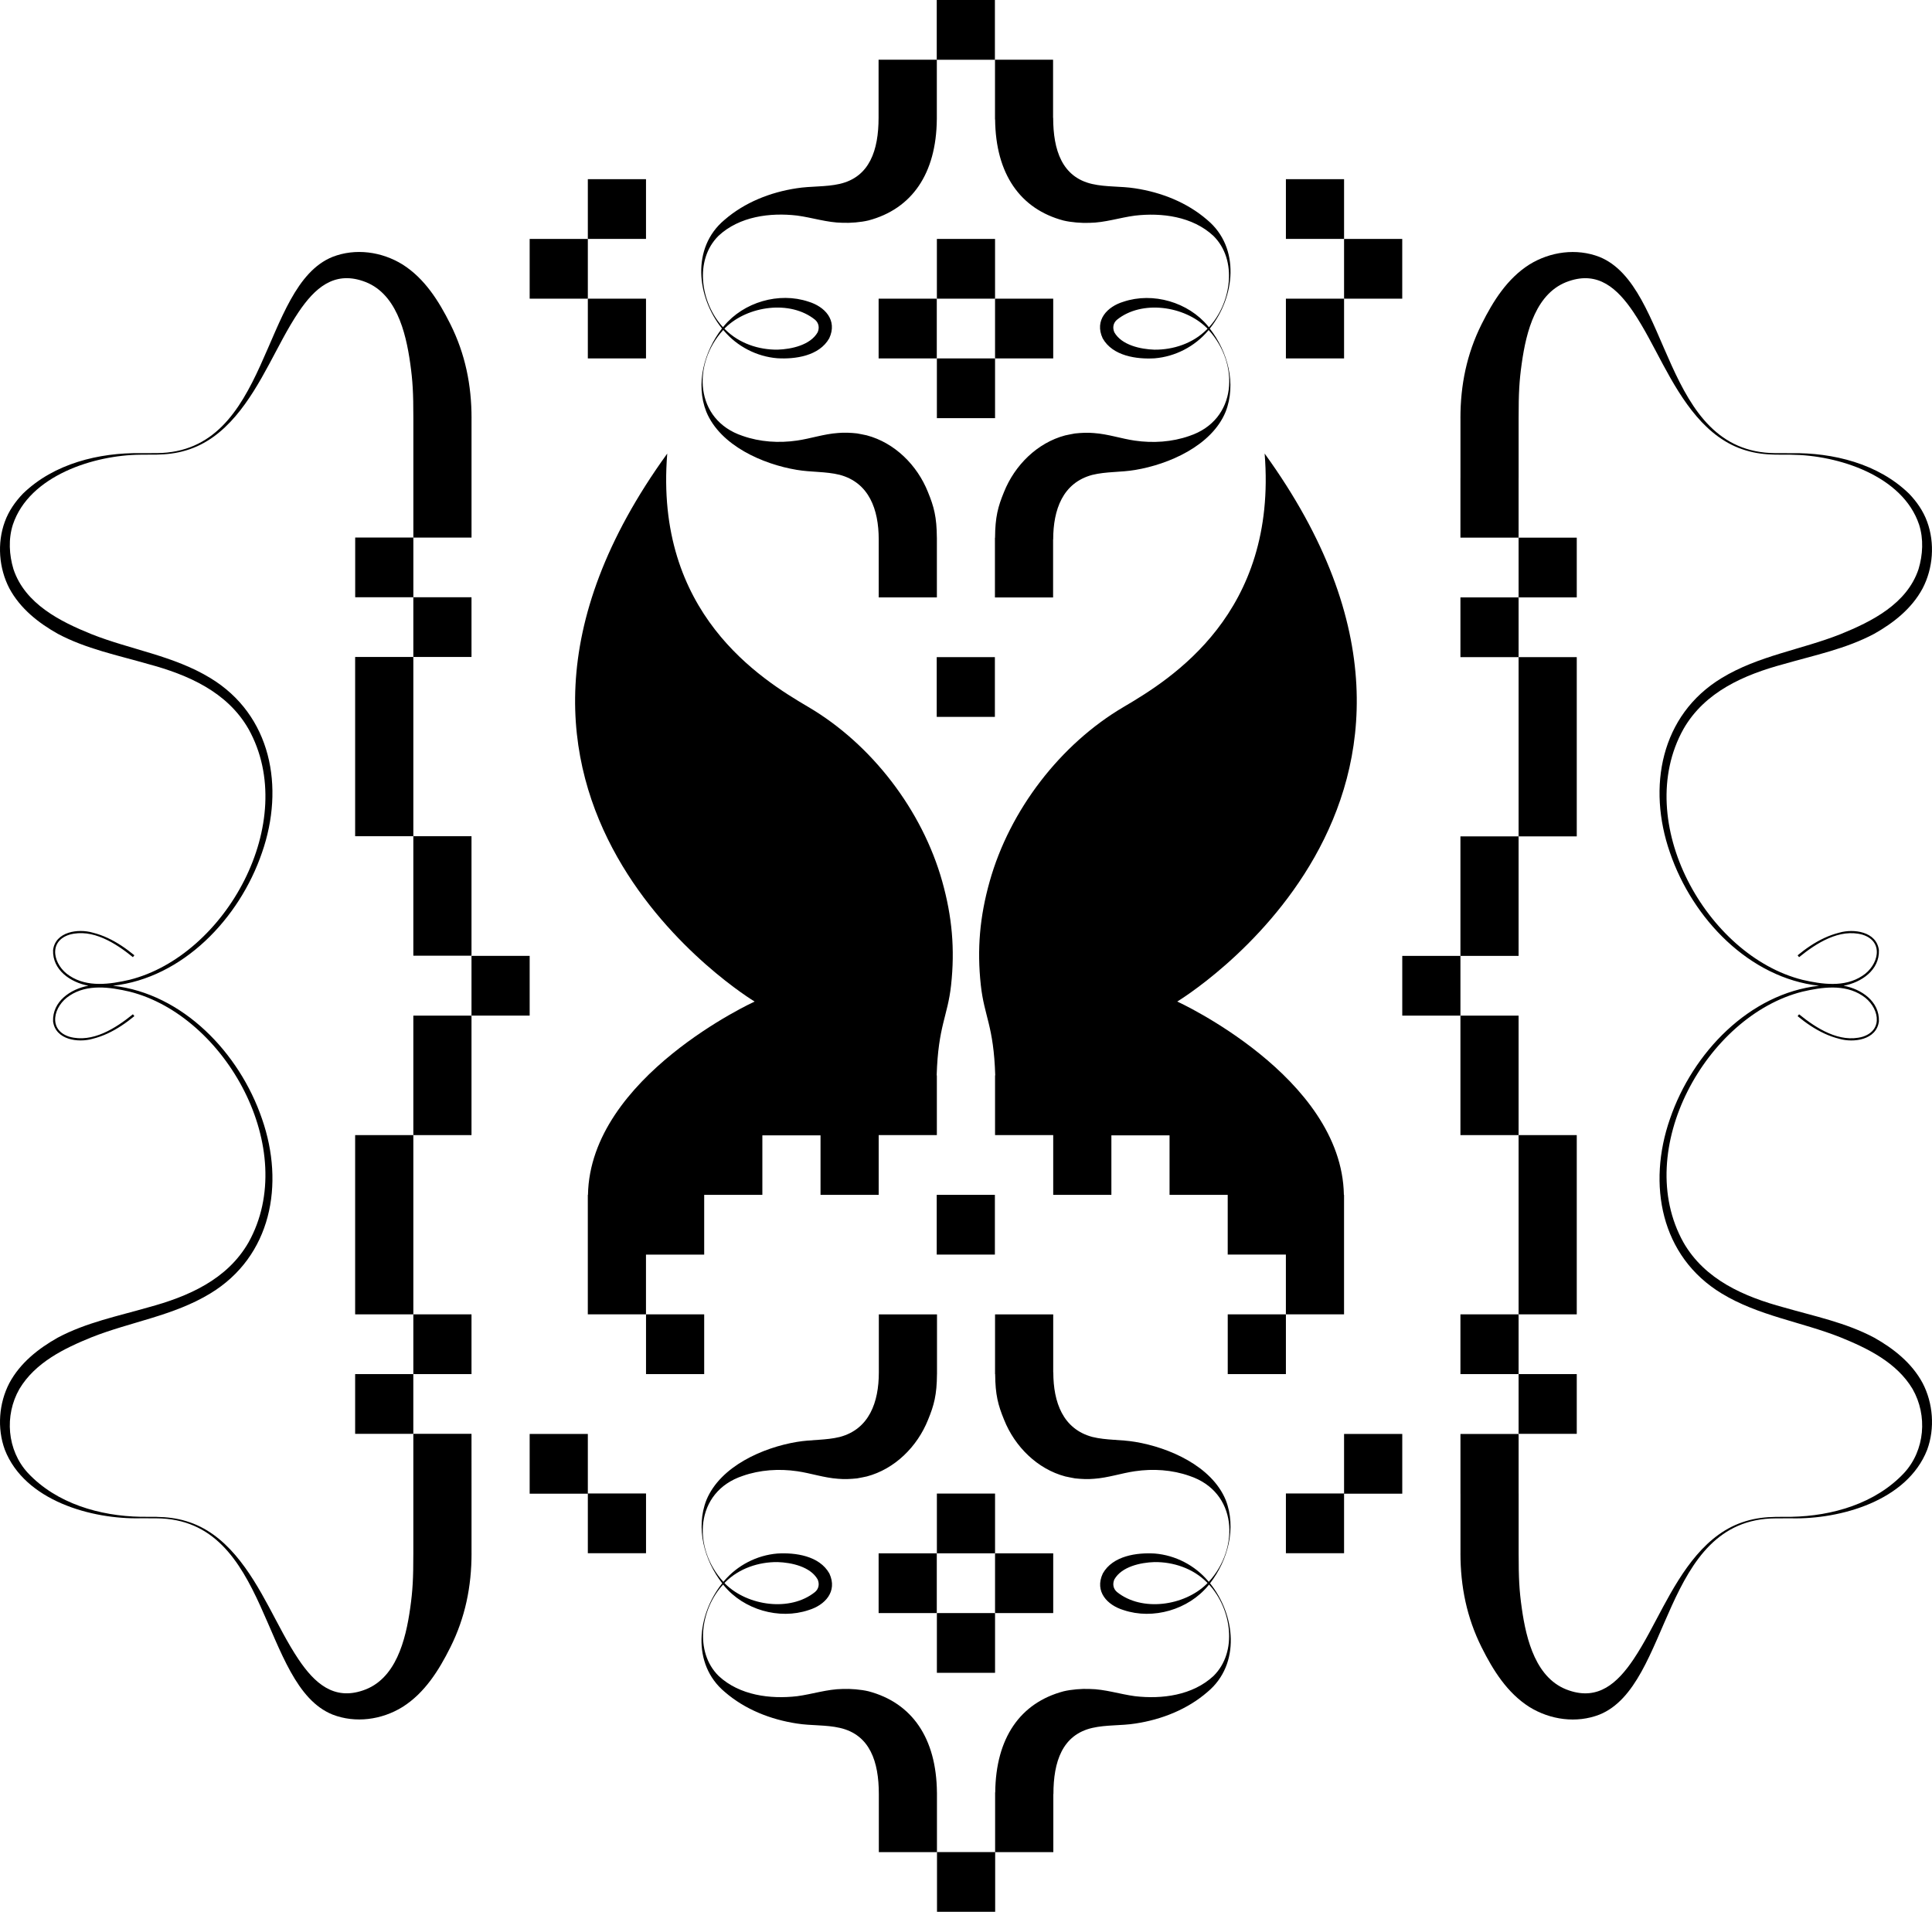<svg width="476" height="471" viewBox="0 0 476 471" fill="none" xmlns="http://www.w3.org/2000/svg">
<path d="M87.499 176.573V191.296V206.014H101.836V191.296V176.573V161.855H87.499V176.573Z" fill="black"/>
<path d="M101.836 235.45H116.167V220.732V206.014H101.836V220.732V235.45Z" fill="black"/>
<path d="M130.498 235.491H116.167V250.209H130.498V235.491Z" fill="black"/>
<path d="M116.167 323.81H101.836V338.528H116.167V323.81Z" fill="black"/>
<path d="M101.836 294.368V279.651H87.499V294.368V309.086V323.81H101.836V309.086V294.368Z" fill="black"/>
<path d="M116.167 264.933V250.215H101.836V264.933V279.651H116.167V264.933Z" fill="black"/>
<path d="M101.83 338.528H87.499V353.246H101.83V338.528Z" fill="black"/>
<path d="M116.173 367.963L116.167 353.246H101.836V367.963V382.681C101.836 388.927 101.681 391.812 101.068 396.163C99.961 404.034 97.542 413.789 89.385 416.473C82.243 418.899 77.531 414.713 73.564 408.832C70.818 404.74 68.594 400.219 66.238 395.851C61.56 387.15 55.707 377.671 45.859 374.751C43.497 374.027 41.038 373.745 38.59 373.703V373.697L34.647 373.68V373.868C34.647 373.774 34.641 373.68 34.641 373.68C24.638 373.497 13.935 370.436 6.862 362.877C1.726 357.302 1.043 348.718 4.787 342.184C8.69 335.655 15.844 332.181 22.58 329.45C32.176 325.647 42.746 324.181 51.809 318.665C66.874 309.54 70.17 291.749 64.552 275.647C58.975 259.311 44.953 244.758 27.831 242.85C44.953 240.943 58.975 226.39 64.552 210.053C70.17 193.957 66.868 176.155 51.809 167.036C42.746 161.519 32.176 160.053 22.58 156.25C14.864 153.13 6.168 148.797 3.313 140.214C2.253 136.682 2.041 132.796 3.17 129.258C7.206 117.136 23.239 112.091 34.641 112.026C34.641 112.026 34.641 111.926 34.647 111.826V112.02L38.59 112.003C41.038 111.961 43.503 111.679 45.865 110.955C55.707 108.035 61.56 98.551 66.243 89.855C68.605 85.487 70.824 80.966 73.57 76.874C77.536 70.993 82.243 66.807 89.391 69.233C97.542 71.917 99.967 81.672 101.073 89.543C101.687 93.894 101.842 96.784 101.842 103.025V117.725V117.749V132.425H87.511V147.143H101.836V161.855H116.167V147.137H101.842V132.443H116.173V117.743V117.719V103.031H116.178C116.178 94.842 114.619 87.194 110.973 79.882C108.119 74.166 104.639 68.626 99.199 65.171C94.034 61.974 87.568 61.097 81.945 63.281C64.111 70.457 66.714 111.432 38.596 111.632V111.626L34.658 111.644V111.638C24.391 111.496 13.293 114.193 5.646 121.622C3.772 123.571 2.144 125.885 1.187 128.534C-0.751 133.82 -0.275 140.008 2.316 144.971C4.982 149.933 9.47 153.46 14.205 156.127C21.216 159.865 28.994 161.425 36.51 163.598C46.232 166.217 55.965 170.397 61.239 179.616C73.965 202.453 55.564 235.444 31.924 241.384C27.108 242.497 21.537 243.303 17.169 240.413C13.173 237.881 11.688 231.947 17.134 230.263C22.763 228.703 28.479 232.342 32.743 235.809L33.105 235.35C31.087 233.684 28.909 232.188 26.53 231.082C25.343 230.522 24.105 230.087 22.838 229.769C19.278 228.733 13.649 229.498 13.076 234.066C12.892 238.976 17.386 242.044 21.789 242.844C17.386 243.651 12.892 246.712 13.076 251.622C13.649 256.19 19.284 256.956 22.838 255.92C24.105 255.602 25.343 255.16 26.53 254.607C28.903 253.5 31.081 252.005 33.105 250.339L32.743 249.879C28.473 253.353 22.763 256.979 17.134 255.425C11.688 253.741 13.173 247.813 17.169 245.276C21.542 242.385 27.108 243.186 31.924 244.304C55.57 250.25 73.965 283.23 61.239 306.072C55.948 315.303 46.249 319.465 36.51 322.091C29 324.263 21.216 325.823 14.205 329.562C9.47 332.234 4.982 335.755 2.316 340.718C-0.275 345.681 -0.751 351.868 1.187 357.155C6.099 369.759 22.597 374.333 34.658 374.051V374.045L38.556 374.062C66.714 374.221 64.105 415.237 81.945 422.414C87.568 424.592 94.04 423.72 99.199 420.524C104.639 417.074 108.119 411.534 110.973 405.812C114.625 398.494 116.178 390.847 116.178 382.664H116.173V367.963Z" fill="black"/>
<path d="M473.684 340.73C471.013 335.767 466.524 332.24 461.789 329.568C454.779 325.829 447 324.269 439.485 322.097C429.745 319.465 420.046 315.309 414.755 306.078C402.029 283.236 420.424 250.256 444.071 244.31C448.886 243.192 454.458 242.391 458.826 245.281C462.815 247.819 464.306 253.741 458.86 255.431C453.231 256.985 447.521 253.359 443.251 249.885L442.89 250.344C444.907 252.01 447.086 253.506 449.465 254.613C450.651 255.172 451.89 255.607 453.156 255.925C456.716 256.962 462.345 256.196 462.919 251.628C463.102 246.718 458.608 243.657 454.205 242.85C458.608 242.049 463.108 238.982 462.919 234.072C462.34 229.504 456.716 228.739 453.156 229.775C451.89 230.093 450.651 230.534 449.465 231.088C447.091 232.194 444.913 233.69 442.89 235.356L443.251 235.815C447.516 232.347 453.231 228.709 458.86 230.269C464.306 231.947 462.821 237.887 458.826 240.419C454.452 243.309 448.886 242.503 444.071 241.39C420.43 235.45 402.029 202.458 414.755 179.622C420.029 170.403 429.757 166.223 439.485 163.603C446.994 161.431 454.779 159.871 461.789 156.133C466.524 153.46 471.013 149.939 473.678 144.977C476.275 140.014 476.745 133.826 474.808 128.54C473.85 125.89 472.222 123.577 470.348 121.628C462.701 114.193 451.603 111.496 441.336 111.644V111.649L437.398 111.632V111.638C409.281 111.438 411.883 70.463 394.05 63.287C388.426 61.108 381.954 61.98 376.795 65.176C371.355 68.626 367.876 74.166 365.021 79.888C361.369 87.206 359.816 94.853 359.816 103.037H359.822V117.743H359.816V132.46H374.147V117.749H374.153V103.031C374.153 96.784 374.307 93.9 374.921 89.549C376.027 81.678 378.446 71.923 386.603 69.239C393.746 66.813 398.458 70.999 402.425 76.88C405.171 80.972 407.395 85.493 409.751 89.861C414.428 98.562 420.281 108.041 430.129 110.961C432.491 111.685 434.95 111.967 437.404 112.009L441.348 112.026V111.832C441.348 111.932 441.353 112.032 441.353 112.032C452.755 112.103 468.783 117.148 472.824 129.264C473.953 132.808 473.741 136.693 472.681 140.22C469.82 148.803 461.13 153.13 453.414 156.256C443.818 160.059 433.248 161.525 424.185 167.041C409.126 176.161 405.824 193.963 411.442 210.059C417.019 226.396 431.041 240.949 448.163 242.856C431.035 244.763 417.019 259.316 411.442 275.653C405.83 291.749 409.12 309.545 424.185 318.67C433.248 324.187 443.818 325.653 453.414 329.456C460.15 332.187 467.304 335.661 471.208 342.19C474.951 348.724 474.269 357.302 469.133 362.883C462.064 370.442 451.356 373.503 441.353 373.686C441.353 373.686 441.353 373.78 441.348 373.874V373.686L437.404 373.703V373.709C434.956 373.75 432.491 374.033 430.135 374.757C420.293 377.677 414.44 387.161 409.756 395.857C407.395 400.225 405.176 404.746 402.43 408.838C398.464 414.719 393.757 418.905 386.609 416.479C378.458 413.795 376.033 404.04 374.927 396.169C374.313 391.818 374.158 388.928 374.158 382.687V367.969H374.153V353.275H359.822V367.993H359.827V382.675H359.822C359.822 390.864 361.381 398.512 365.027 405.824C367.881 411.54 371.361 417.08 376.801 420.536C381.966 423.732 388.432 424.609 394.055 422.425C411.895 415.249 409.286 374.233 437.444 374.074L441.342 374.057V374.062C453.397 374.339 469.895 369.765 474.813 357.166C476.751 351.88 476.275 345.687 473.684 340.73Z" fill="black"/>
<path d="M159.16 73.583H144.829V88.301H159.16V73.583Z" fill="black"/>
<path d="M159.16 44.142H144.829V58.859H159.16V44.142Z" fill="black"/>
<path d="M144.829 58.865H130.498V73.583H144.829V58.865Z" fill="black"/>
<path d="M331.148 73.583H316.817V88.301H331.148V73.583Z" fill="black"/>
<path d="M345.479 58.865H331.148V73.583H345.479V58.865Z" fill="black"/>
<path d="M331.148 44.142H316.817V58.859H331.148V44.142Z" fill="black"/>
<path d="M245.117 161.896H230.786V176.614H245.117V161.896Z" fill="black"/>
<path d="M259.488 382.687H245.157V397.405H259.488V382.687Z" fill="black"/>
<path d="M245.157 367.963H230.826V382.681H245.157V367.963Z" fill="black"/>
<path d="M230.803 382.687H216.472V397.405H230.803V382.687Z" fill="black"/>
<path d="M245.157 397.405H230.826V412.123H245.157V397.405Z" fill="black"/>
<path d="M301.982 369.529C298.52 361.176 288.001 356.613 279.723 355.235C276.14 354.623 272.581 354.865 269.13 354.011C261.873 352.068 259.511 345.457 259.511 338.098H259.488V323.816H245.157V338.534H245.186C245.22 343.65 245.908 346.187 247.381 349.772C250.024 356.413 255.596 361.923 262.463 363.742C263.053 363.866 264.263 364.125 264.859 364.219C266.407 364.384 268.012 364.466 269.554 364.319C272.982 364.084 276.312 362.936 279.614 362.459C284.074 361.805 288.775 362.094 293.062 363.613C304.906 367.557 305.479 381.357 297.809 389.705C297.746 389.628 297.688 389.552 297.625 389.481C294.398 385.666 289.606 383.146 284.498 382.734C280.101 382.469 274.168 383.276 271.704 387.65C269.611 392.13 272.844 395.468 276.817 396.669C284.091 399.112 292.799 396.557 297.66 390.652C297.734 390.564 297.803 390.464 297.878 390.376C303.364 396.286 305.066 406.901 298.967 412.912C293.825 417.686 286.264 418.657 279.62 417.88C275.957 417.398 272.231 416.144 268.436 416.102C266.521 416.014 263.913 416.226 262.039 416.679C251.359 419.517 245.329 428.177 245.203 441.582H245.174V456.288H230.843V441.582H230.837C230.711 428.183 224.681 419.523 214.001 416.679C212.127 416.226 209.513 416.02 207.604 416.102C203.809 416.144 200.083 417.398 196.42 417.88C189.782 418.657 182.215 417.686 177.073 412.912C170.98 406.901 172.677 396.281 178.163 390.376C178.237 390.47 178.306 390.564 178.38 390.652C183.241 396.557 191.949 399.112 199.223 396.669C203.196 395.474 206.429 392.13 204.337 387.65C201.872 383.27 195.939 382.469 191.542 382.734C186.434 383.152 181.642 385.672 178.415 389.481C178.352 389.557 178.289 389.634 178.226 389.705C170.556 381.357 171.129 367.557 182.972 363.613C187.266 362.1 191.96 361.811 196.42 362.459C199.722 362.936 203.047 364.084 206.48 364.319C208.017 364.466 209.628 364.384 211.175 364.219C211.771 364.125 212.981 363.866 213.571 363.742C220.439 361.923 226.005 356.413 228.653 349.772C230.127 346.193 230.814 343.65 230.849 338.534H230.855V323.816H216.524V338.133C216.518 345.48 214.15 352.08 206.905 354.017C203.454 354.87 199.894 354.629 196.311 355.241C188.034 356.625 177.515 361.181 174.052 369.535C171.335 376.435 173.519 384.406 177.939 390.07C171.725 397.811 170.332 409.956 178.564 416.832C183.545 421.154 189.88 423.632 196.317 424.615C199.905 425.18 203.465 424.898 206.933 425.693C214.34 427.394 216.518 434.017 216.524 441.965V456.294H230.855V471H245.186V456.294H259.517V441.994C259.522 441.994 259.539 441.994 259.539 441.994C259.539 434.035 261.712 427.394 269.135 425.693C272.604 424.904 276.163 425.18 279.752 424.615C286.189 423.638 292.524 421.154 297.505 416.832C305.737 409.956 304.344 397.811 298.13 390.07C302.515 384.394 304.699 376.423 301.982 369.529ZM297.264 390.264C291.761 395.645 281.317 397.146 275.195 392.213C274.249 391.4 274.071 390.211 274.553 389.11C276.341 385.966 281.001 384.948 284.407 384.842C289.05 384.783 293.888 386.372 297.293 389.781C297.367 389.852 297.436 389.928 297.511 389.999C297.425 390.087 297.35 390.176 297.264 390.264ZM178.707 389.781C182.106 386.378 186.945 384.789 191.594 384.842C194.999 384.948 199.659 385.966 201.447 389.11C201.929 390.211 201.757 391.4 200.805 392.213C194.689 397.146 184.239 395.645 178.742 390.264C178.656 390.176 178.575 390.087 178.495 389.999C178.564 389.928 178.633 389.852 178.707 389.781Z" fill="black"/>
<path d="M259.488 73.583H245.157V88.301H259.488V73.583Z" fill="black"/>
<path d="M245.157 88.301H230.826V103.019H245.157V88.301Z" fill="black"/>
<path d="M230.803 73.583H216.472V88.301H230.803V73.583Z" fill="black"/>
<path d="M245.157 58.865H230.826V73.583H245.157V58.865Z" fill="black"/>
<path d="M174.024 101.459C177.486 109.813 188.005 114.375 196.283 115.753C199.865 116.365 203.425 116.124 206.876 116.977C214.122 118.914 216.489 125.514 216.495 132.861V147.178H230.826V132.46H230.82C230.786 127.345 230.098 124.807 228.625 121.222C225.982 114.581 220.41 109.071 213.543 107.252C212.952 107.128 211.743 106.869 211.147 106.775C209.599 106.61 207.994 106.528 206.452 106.675C203.024 106.91 199.693 108.058 196.392 108.535C191.932 109.189 187.231 108.9 182.943 107.381C171.1 103.437 170.527 89.638 178.197 81.29C178.26 81.366 178.317 81.443 178.386 81.513C181.613 85.328 186.406 87.848 191.513 88.26C195.91 88.525 201.843 87.718 204.308 83.338C206.4 78.858 203.167 75.52 199.195 74.319C191.92 71.876 183.213 74.431 178.352 80.336C178.277 80.424 178.208 80.524 178.134 80.612C172.648 74.702 170.951 64.087 177.045 58.077C182.187 53.302 189.748 52.331 196.392 53.108C200.054 53.591 203.781 54.844 207.575 54.886C209.49 54.974 212.098 54.762 213.973 54.309C224.652 51.471 230.683 42.811 230.809 29.406H230.814V14.718H245.145V29.424H245.174C245.3 42.823 251.331 51.483 262.01 54.327C263.885 54.78 266.499 54.986 268.407 54.903C272.202 54.862 275.928 53.608 279.591 53.126C286.229 52.348 293.796 53.32 298.938 58.094C305.032 64.105 303.335 74.725 297.849 80.63C297.774 80.536 297.706 80.442 297.631 80.353C292.77 74.449 284.063 71.894 276.788 74.337C272.816 75.532 269.583 78.876 271.675 83.356C274.14 87.736 280.073 88.537 284.47 88.278C289.577 87.86 294.369 85.34 297.597 81.531C297.66 81.454 297.723 81.378 297.78 81.307C305.45 89.655 304.877 103.455 293.034 107.399C288.74 108.912 284.045 109.2 279.586 108.553C276.284 108.076 272.959 106.928 269.525 106.692C267.989 106.545 266.378 106.628 264.83 106.793C264.234 106.887 263.025 107.146 262.434 107.269C255.567 109.089 250.001 114.599 247.352 121.24C245.879 124.819 245.191 127.362 245.157 132.478H245.128V147.196H259.459V132.914H259.482C259.482 125.555 261.844 118.944 269.101 117.001C272.552 116.147 276.112 116.389 279.694 115.776C287.972 114.393 298.491 109.836 301.953 101.482C304.67 94.583 302.486 86.612 298.067 80.948C304.281 73.207 305.674 61.061 297.442 54.185C292.461 49.864 286.126 47.386 279.689 46.402C276.1 45.837 272.54 46.12 269.072 45.325C261.655 43.624 259.482 36.977 259.476 29.024C259.476 29.024 259.465 29.024 259.453 29.024V14.706H245.122V0H230.792V14.706H216.461V29.035C216.455 36.977 214.277 43.606 206.87 45.307C203.402 46.096 199.842 45.819 196.254 46.385C189.816 47.362 183.482 49.846 178.501 54.167C170.269 61.044 171.662 73.189 177.876 80.93C173.491 86.588 171.301 94.565 174.024 101.459ZM178.736 80.713C184.245 75.344 194.689 73.842 200.805 78.77C201.751 79.582 201.929 80.772 201.447 81.872C199.659 85.016 194.999 86.034 191.594 86.141C186.95 86.199 182.112 84.61 178.707 81.201C178.633 81.131 178.564 81.054 178.489 80.978C178.575 80.889 178.65 80.801 178.736 80.713ZM297.293 81.207C293.894 84.61 289.055 86.199 284.407 86.146C281.001 86.04 276.341 85.022 274.553 81.878C274.071 80.777 274.243 79.588 275.195 78.776C281.311 73.842 291.761 75.344 297.259 80.724C297.344 80.813 297.425 80.901 297.505 80.989C297.442 81.06 297.367 81.136 297.293 81.207Z" fill="black"/>
<path d="M245.117 294.368H230.786V309.086H245.117V294.368Z" fill="black"/>
<path d="M144.829 353.275H130.498V367.993H144.829V382.658H159.165V367.94H144.829V353.275Z" fill="black"/>
<path d="M374.147 147.178H359.816V161.896H374.147V147.178Z" fill="black"/>
<path d="M374.147 191.338V206.055H388.478V191.338V176.62V161.896H374.147V176.62V191.338Z" fill="black"/>
<path d="M359.816 220.773V235.497H374.147V220.773V206.056H359.816V220.773Z" fill="black"/>
<path d="M359.816 235.497H345.485V250.215H359.816V235.497Z" fill="black"/>
<path d="M388.478 132.46H374.147V147.178H388.478V132.46Z" fill="black"/>
<path d="M374.147 323.81H359.816V338.528H374.147V323.81Z" fill="black"/>
<path d="M374.147 309.086V323.81H388.478V309.086V294.368V279.651H374.147V294.368V309.086Z" fill="black"/>
<path d="M359.816 279.651H374.147V264.933V250.215H359.816V264.933V279.651Z" fill="black"/>
<path d="M388.478 338.528H374.147V353.246H388.478V338.528Z" fill="black"/>
<path d="M331.148 367.94H316.817V382.658H331.148V367.993H345.485V353.275H331.148V367.94Z" fill="black"/>
<path d="M316.817 323.81H302.486V338.528H316.817V323.81Z" fill="black"/>
<path d="M276.828 174.171C261.282 183.314 248.78 199.533 243.827 217.17C241.402 225.801 240.68 233.807 241.654 242.732C242.497 250.439 244.824 252.699 245.203 264.933H245.157V279.651H259.488V294.368H273.819V279.704H288.15V294.368H302.481V309.086H316.812V323.804H331.143V309.086V294.368H331.102C330.598 265.262 290.047 246.742 290.047 246.742C290.047 246.742 373.115 196.789 311.578 111.738C314.771 151.07 288.608 167.242 276.828 174.171Z" fill="black"/>
<path d="M173.496 323.81H159.165V338.528H173.496V323.81Z" fill="black"/>
<path d="M185.924 246.747C185.924 246.747 145.373 265.268 144.863 294.374H144.823V309.092V323.81H159.154V309.092H173.496V309.086V294.368H177.182H187.827V279.704H202.158V294.368H216.489V279.651H230.82V264.933H230.774C231.153 252.699 233.48 250.439 234.323 242.732C235.297 233.807 234.569 225.801 232.15 217.17C227.197 199.533 214.695 183.314 199.149 174.171C187.369 167.242 161.206 151.076 164.393 111.744C102.856 196.795 185.924 246.747 185.924 246.747Z" fill="black"/>
</svg>
